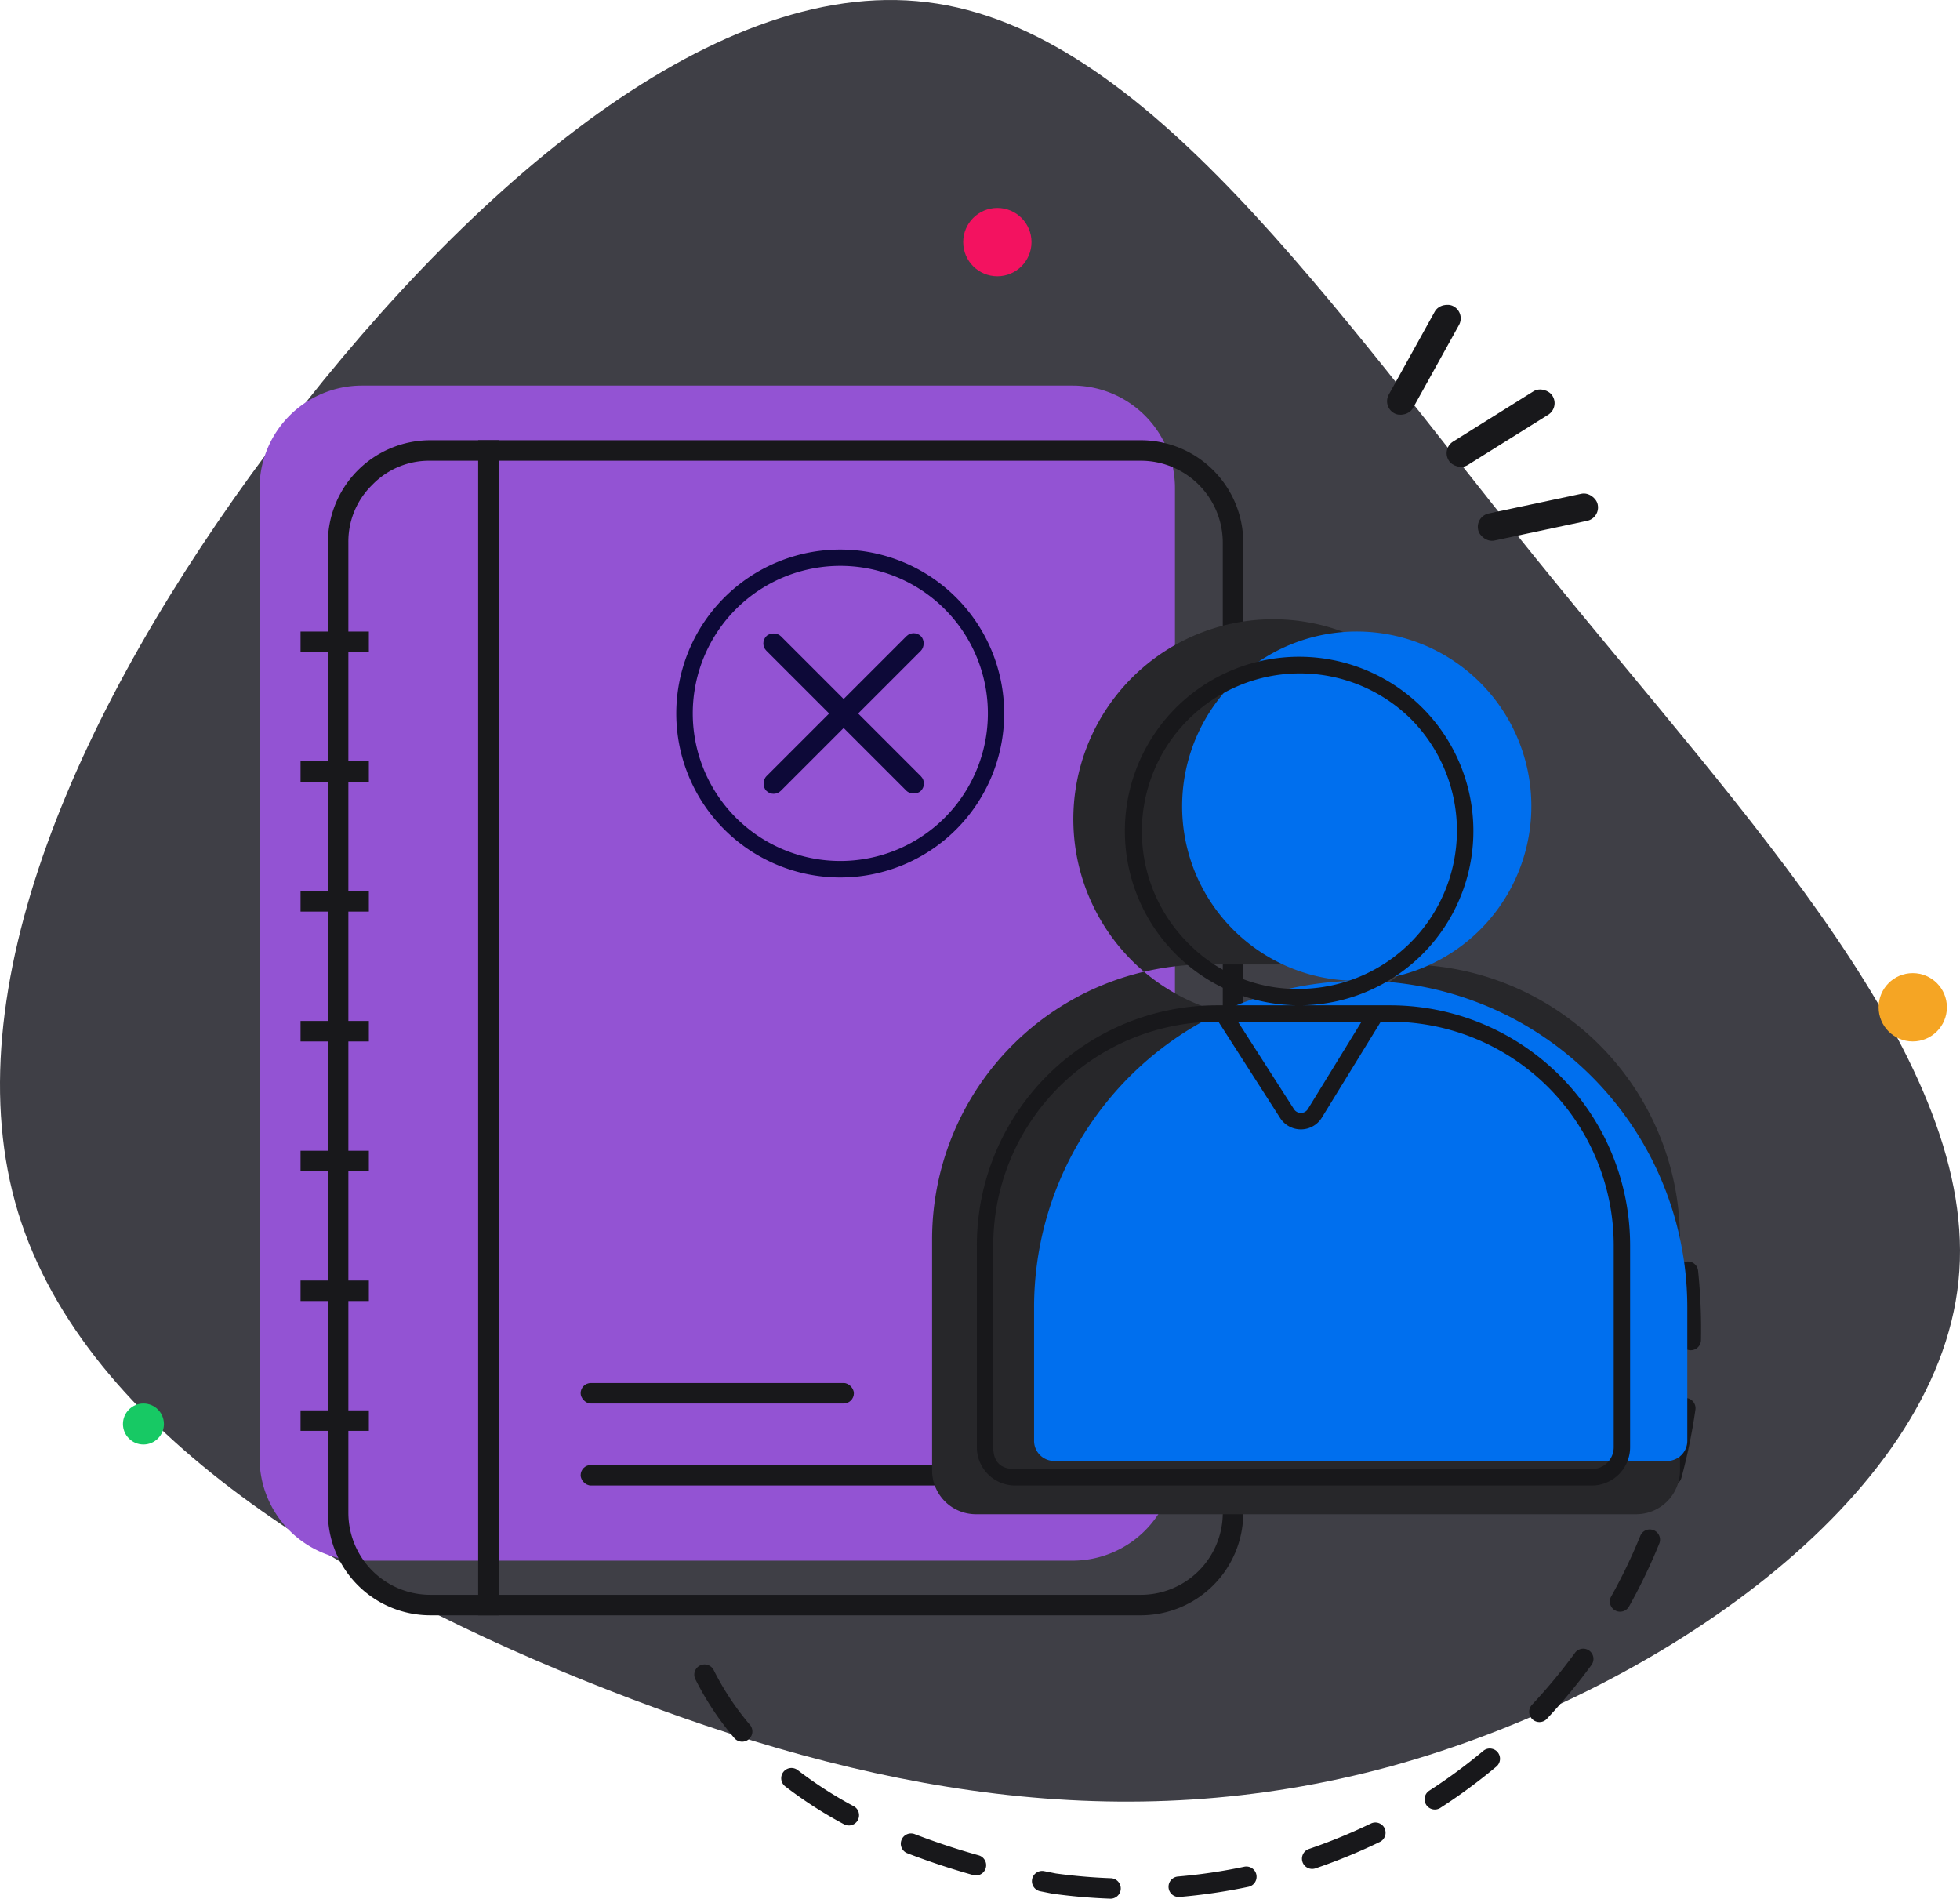 <svg xmlns="http://www.w3.org/2000/svg" width="286.915" height="277.917" viewBox="0 0 286.915 277.917">
  <defs>
    <style>
      .cls-1 {
        fill: #3f3f46;
      }

      .cls-1, .cls-10, .cls-11, .cls-5, .cls-8 {
        fill-rule: evenodd;
      }

      .cls-2 {
        fill: #17c964;
      }

      .cls-3 {
        fill: #f31260;
      }

      .cls-4 {
        fill: #f5a524;
      }

      .cls-5, .cls-6 {
        fill: #18181b;
      }

      .cls-7 {
        fill: #9353d3;
      }

      .cls-8, .cls-9 {
        fill: #0d0938;
      }

      .cls-10 {
        fill: #27272a;
      }

      .cls-11 {
        fill: #006fee;
      }
    </style>
  </defs>
  <g id="No-Contact-Found" transform="translate(-14.003 -39.562)">
    <path id="Path_519" data-name="Path 519" class="cls-1" d="M239.215,121.757c30.611,37.86,64.782,73.325,61.482,105.3-3.236,31.906-44.073,60.317-83.163,71.06-39.154,10.679-76.561,3.689-114.55-11.2C65.059,272.1,26.552,249.381,16.65,217.022c-9.837-32.294,8.931-74.3,36.695-111.509C81.11,68.365,117.87,35.941,149.71,39.889c31.906,3.883,58.893,44.073,89.5,81.868Z"/>
    <circle id="Ellipse_188" data-name="Ellipse 188" class="cls-2" cx="3" cy="3" r="3" transform="translate(32 245)"/>
    <circle id="Ellipse_189" data-name="Ellipse 189" class="cls-3" cx="5" cy="5" r="5" transform="translate(155 70)"/>
    <circle id="Ellipse_190" data-name="Ellipse 190" class="cls-4" cx="5" cy="5" r="5" transform="translate(289 182)"/>
    <path id="Path_520" data-name="Path 520" class="cls-5" d="M262.579,225.556A83.934,83.934,0,0,1,263,235.73a1.5,1.5,0,0,1-1.528,1.472h-.014A1.5,1.5,0,0,1,260,235.673a80.848,80.848,0,0,0-.41-9.81,1.5,1.5,0,0,1,2.985-.307Zm-3.359,19.9a1.5,1.5,0,0,1,2.97.421,83.017,83.017,0,0,1-2.051,10,1.5,1.5,0,0,1-1.839,1.057l-.013,0a1.5,1.5,0,0,1-1.044-1.836,80.039,80.039,0,0,0,1.977-9.637Zm-5.1,18.911a1.5,1.5,0,0,1,1.949-.826l.006,0a1.5,1.5,0,0,1,.824,1.955,82.823,82.823,0,0,1-4.427,9.208,1.5,1.5,0,0,1-2.041.578l-.006,0a1.5,1.5,0,0,1-.571-2.038,79.836,79.836,0,0,0,4.266-8.876ZM244.551,281.5a1.5,1.5,0,0,1,2.085-.334l.005,0a1.5,1.5,0,0,1,.332,2.1,84.444,84.444,0,0,1-6.526,7.884,1.5,1.5,0,0,1-2.12.071l-.01-.009a1.5,1.5,0,0,1-.061-2.111,81.423,81.423,0,0,0,6.3-7.605ZM123.784,292.025a1.5,1.5,0,0,1-.155,2.1l-.009.008-.01.008a1.5,1.5,0,0,1-1.656.19,1.459,1.459,0,0,1-.458-.364,42.933,42.933,0,0,1-5.7-8.606,1.5,1.5,0,0,1,.672-2.012l.012-.006.013-.006a1.5,1.5,0,0,1,1.987.684,39.993,39.993,0,0,0,5.3,8.006Zm108.442,3.482a1.5,1.5,0,0,1,1.008.522l0,0,0,.005a1.5,1.5,0,0,1-.188,2.113,82.837,82.837,0,0,1-8.193,6.038,1.5,1.5,0,0,1-2.077-.451l0-.006a1.5,1.5,0,0,1,.453-2.063,79.688,79.688,0,0,0,7.9-5.819,1.492,1.492,0,0,1,1.1-.344Zm-92.534,9.326a1.472,1.472,0,0,1,.056.575,1.453,1.453,0,0,1-.165.553l0,.007,0,.007a1.5,1.5,0,0,1-2.032.61,62.372,62.372,0,0,1-8.607-5.551,1.5,1.5,0,0,1-.268-2.105l.006-.008.007-.008a1.494,1.494,0,0,1,1.567-.513,1.509,1.509,0,0,1,.524.261,59.272,59.272,0,0,0,8.194,5.283,1.485,1.485,0,0,1,.725.889Zm74.991,1.645a1.5,1.5,0,0,1,2,.684l0,.007,0,.006a1.5,1.5,0,0,1-.7,2,83.542,83.542,0,0,1-9.416,3.867,1.5,1.5,0,0,1-1.9-.936l0-.013a1.5,1.5,0,0,1,.94-1.891,80.137,80.137,0,0,0,9.076-3.728Zm-56.512,5.365a1.5,1.5,0,0,1,.137,1.131l0,.009a1.5,1.5,0,0,1-1.851,1.037q-4.888-1.368-9.631-3.192a1.5,1.5,0,0,1-.857-1.94l0-.006,0-.006a1.5,1.5,0,0,1,1.936-.846q4.6,1.772,9.361,3.1a1.485,1.485,0,0,1,.9.711Zm37.972.96a1.5,1.5,0,0,1,1.773,1.146l0,.007v.007a1.5,1.5,0,0,1-1.16,1.776,83.8,83.8,0,0,1-10.07,1.485,1.5,1.5,0,0,1-1.623-1.367v-.013a1.5,1.5,0,0,1,1.367-1.609,80.862,80.862,0,0,0,9.711-1.432Zm-19.524,1.677a1.5,1.5,0,0,1,1.446,1.539v.013a1.5,1.5,0,0,1-1.552,1.446,83.494,83.494,0,0,1-8.436-.732l-.044-.008-1.763-.35a1.5,1.5,0,0,1-1.179-1.764v-.007l0-.008a1.5,1.5,0,0,1,1.76-1.164l1.72.342A80.741,80.741,0,0,0,176.619,314.48Z"/>
    <rect id="Rectangle_351" data-name="Rectangle 351" class="cls-6" width="17.89" height="4.051" rx="2" transform="translate(225.011 105.257) rotate(-32)"/>
    <rect id="Rectangle_352" data-name="Rectangle 352" class="cls-6" width="17.89" height="4.051" rx="2" transform="translate(229.96 115.136) rotate(-12)"/>
    <rect id="Rectangle_353" data-name="Rectangle 353" class="cls-6" width="17.89" height="4.051" rx="2" transform="matrix(0.485, -0.875, 0.875, 0.485, 216.329, 99.07)"/>
    <path id="Path_528" data-name="Path 528" class="cls-7" d="M15,0H119a15,15,0,0,1,15,15V157a15,15,0,0,1-15,15H15A15,15,0,0,1,0,157V15A15,15,0,0,1,15,0Z" transform="translate(52 96)"/>
    <path id="Path_521" data-name="Path 521" class="cls-5" d="M181,104H77a15,15,0,0,0-15,15V261a15,15,0,0,0,15,15H181a15,15,0,0,0,15-15V119a15,15,0,0,0-15-15ZM68.514,110.514A11.563,11.563,0,0,1,77,107H181a12,12,0,0,1,12,12V261a12,12,0,0,1-12,12H77a12,12,0,0,1-12-12V119a11.562,11.562,0,0,1,3.514-8.485Z"/>
    <path id="Path_522" data-name="Path 522" class="cls-8" d="M161,144a24,24,0,1,1-24-24A24,24,0,0,1,161,144Zm-8.727,15.274a21.6,21.6,0,0,1-30.547-30.547,21.6,21.6,0,1,1,30.547,30.547Z"/>
    <rect id="Rectangle_355" data-name="Rectangle 355" class="cls-9" width="3" height="32" rx="1.5" transform="translate(147.752 131.627) rotate(45)"/>
    <rect id="Rectangle_356" data-name="Rectangle 356" class="cls-9" width="3" height="32" rx="1.5" transform="translate(149.873 154.252) rotate(135)"/>
    <rect id="Rectangle_357" data-name="Rectangle 357" class="cls-6" width="40" height="3" rx="1.5" transform="translate(99 242)"/>
    <rect id="Rectangle_358" data-name="Rectangle 358" class="cls-6" width="70" height="3" rx="1.5" transform="translate(99 254)"/>
    <path id="Path_523" data-name="Path 523" class="cls-6" d="M84,104h3V276H84ZM58,132H68v3H58Zm0,19H68v3H58Zm0,19H68v3H58Zm0,19H68v3H58Zm0,19H68v3H58Zm0,19H68v3H58Zm0,19H68v3H58Z"/>
    <path id="Path_524" data-name="Path 524" class="cls-10" d="M200.458,188.731a29.264,29.264,0,1,1,29.194-29.263,29.229,29.229,0,0,1-29.194,29.263Zm-9.774-8h29.007a40.236,40.236,0,0,1,40.237,40.236v33.826a6.411,6.411,0,0,1-6.412,6.411H156.859a6.411,6.411,0,0,1-6.412-6.412V220.967a40.236,40.236,0,0,1,40.237-40.236Z"/>
    <path id="Path_525" data-name="Path 525" class="cls-11" d="M212.55,183.119a25.56,25.56,0,1,0-25.5-25.559A25.53,25.53,0,0,0,212.55,183.119Zm.638,0a47.812,47.812,0,0,0-47.813,47.812v19.531a2.946,2.946,0,0,0,2.946,2.946h89.733A2.946,2.946,0,0,0,261,250.463V230.932a47.812,47.812,0,0,0-47.812-47.812Z"/>
    <path id="Path_526" data-name="Path 526" class="cls-5" d="M214.977,184.311a25.509,25.509,0,1,0-10.8,2.4H192.144A35.142,35.142,0,0,0,157,221.854V251.4a5.6,5.6,0,0,0,5.6,5.6h84.427a5.6,5.6,0,0,0,5.6-5.6V221.854a35.142,35.142,0,0,0-35.144-35.143H204.175A25.364,25.364,0,0,0,214.977,184.311Zm-10.787,0a23.172,23.172,0,0,0,16.317-39.538,23.13,23.13,0,0,0-32.664,32.756,22.228,22.228,0,0,0,16.318,6.782h.029Zm0,4.8H192.144A32.742,32.742,0,0,0,159.4,221.854V251.4q0,3.2,3.2,3.2h84.427a3.2,3.2,0,0,0,3.2-3.2V221.854a32.744,32.744,0,0,0-32.744-32.743h-13.29Z"/>
    <path id="Path_527" data-name="Path 527" class="cls-5" d="M194.268,187.633l.415.648,8.741,13.636a1.2,1.2,0,0,0,2.03-.019l8.37-13.617.386-.629,2.045,1.257L207.5,203.155a3.6,3.6,0,0,1-6.1.057l-9.155-14.284,2.02-1.295Z"/>
  </g>
</svg>

